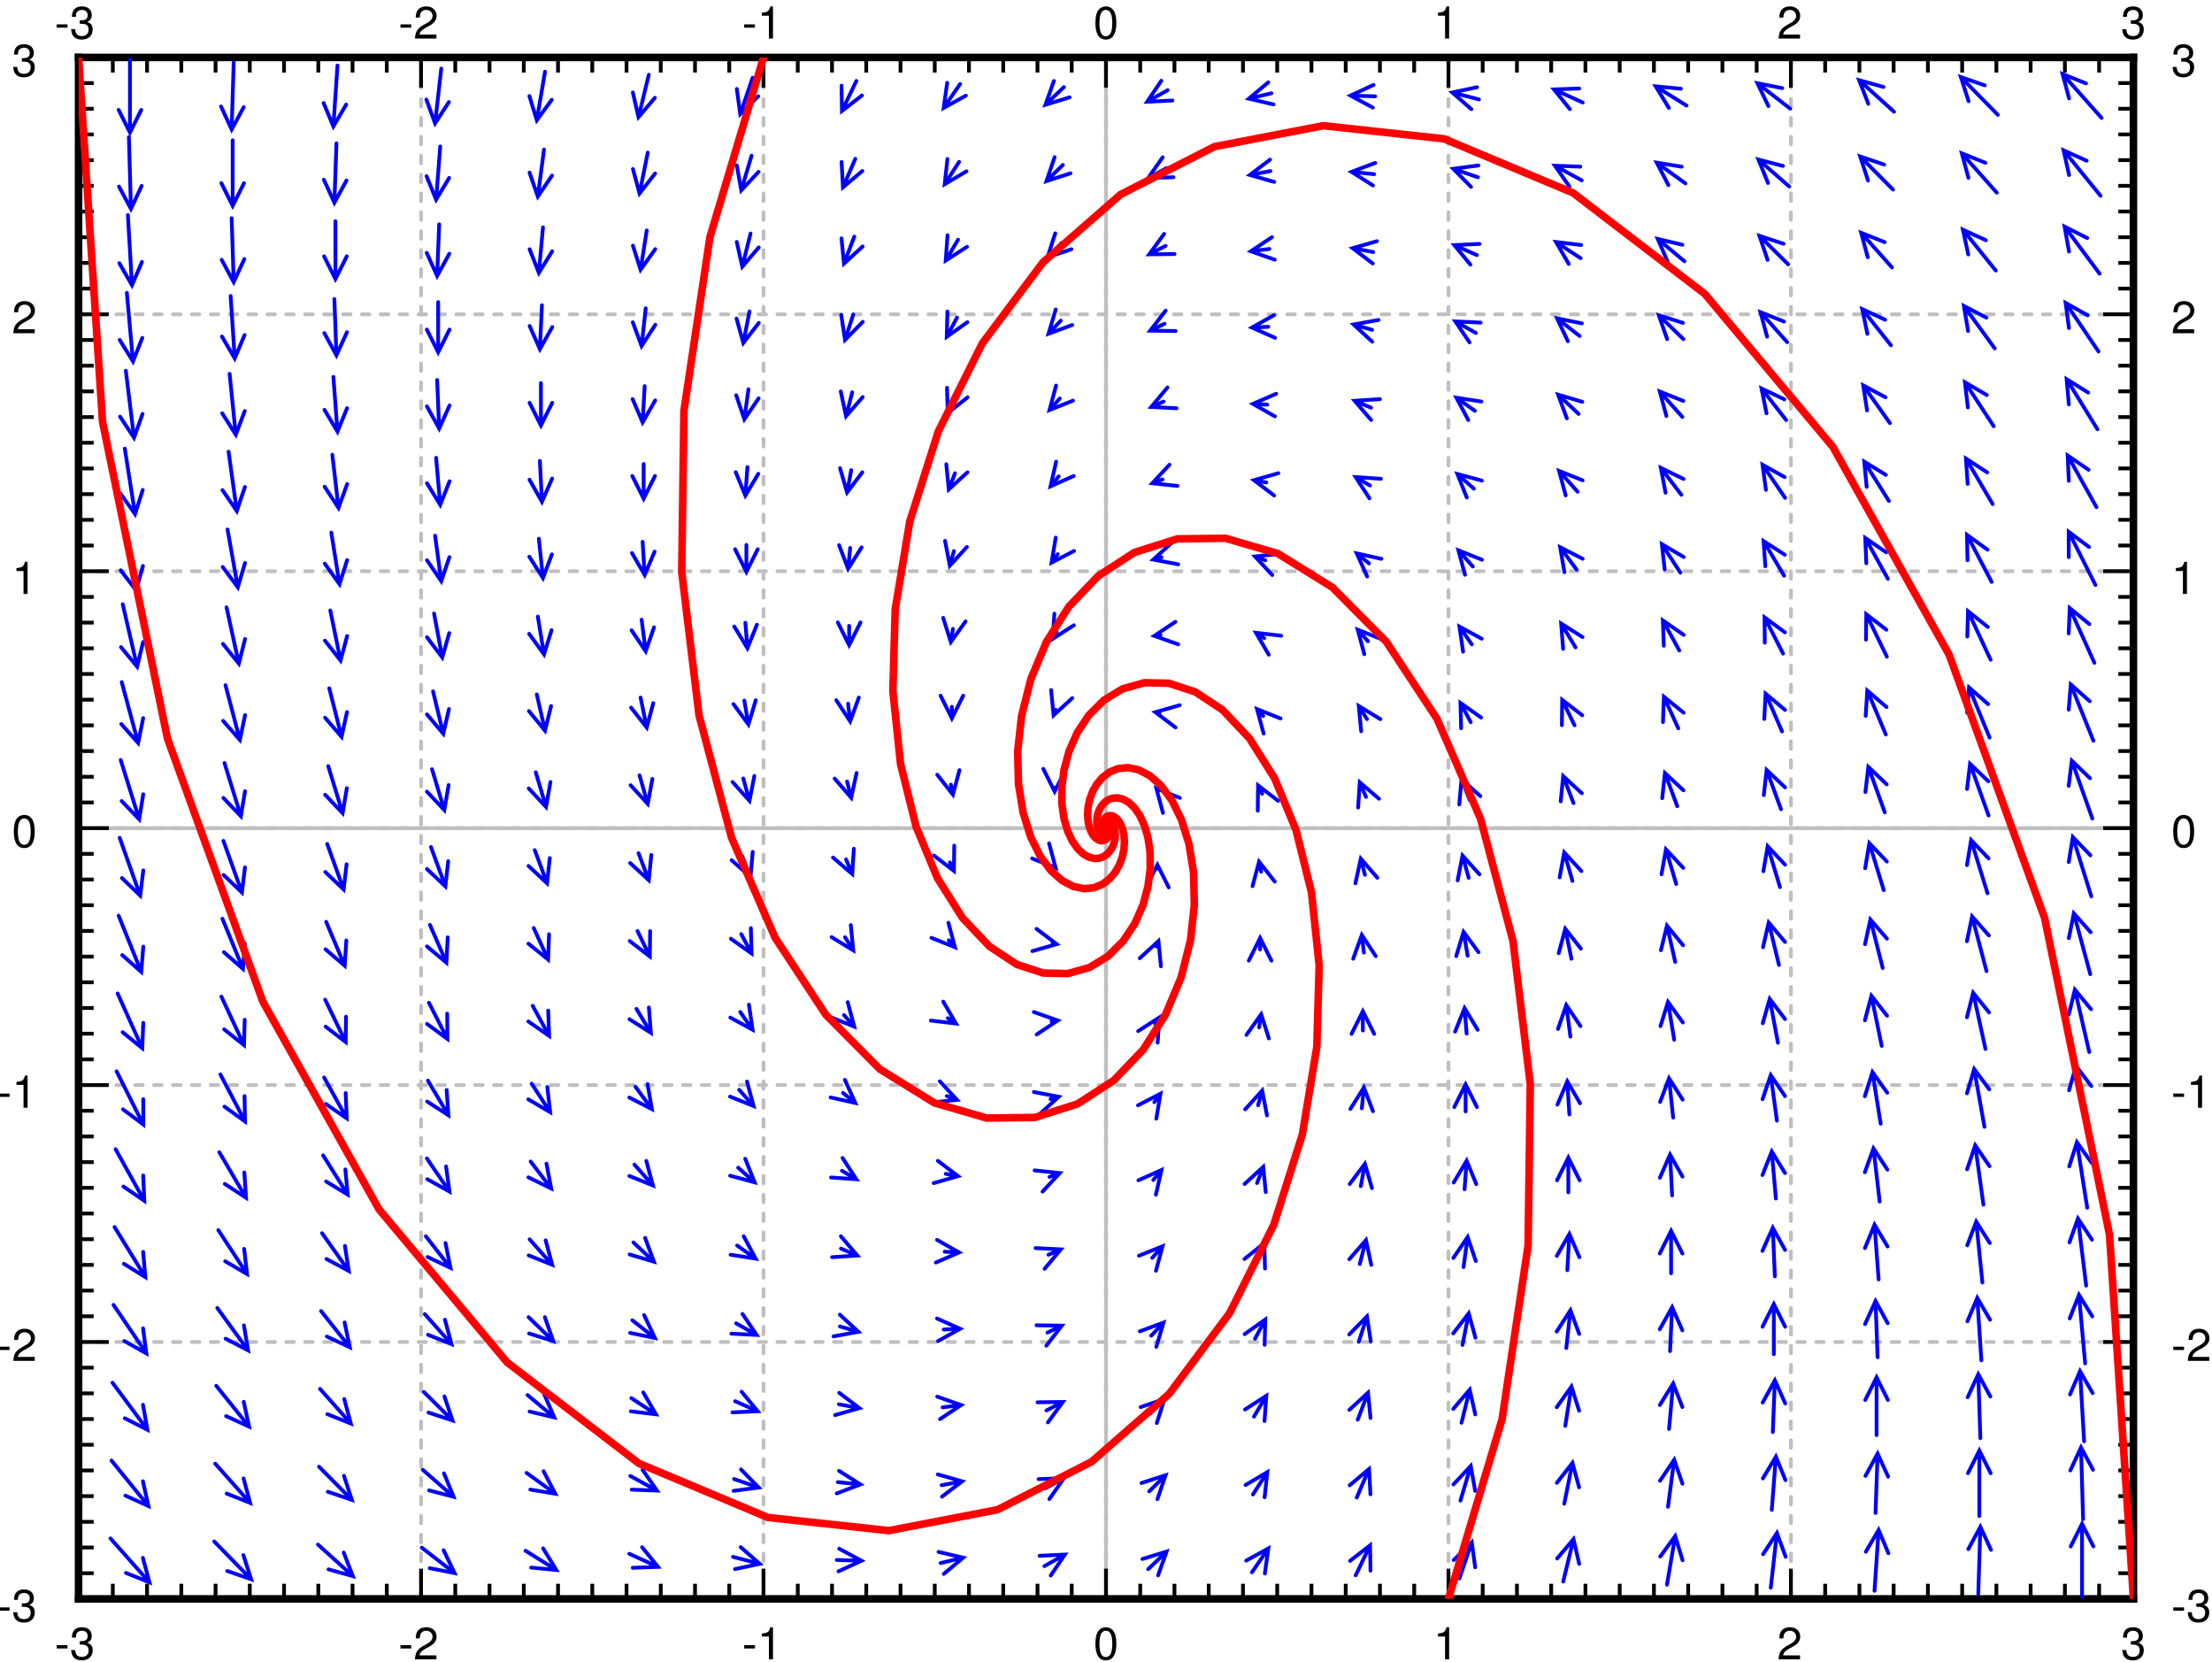 <svg xmlns="http://www.w3.org/2000/svg" xmlns:xlink="http://www.w3.org/1999/xlink" width="488" height="275pt" viewBox="0 0 366 275"><defs><clipPath id="a"><path d="M182 9.5h2v255h-2zm0 0"/></clipPath><clipPath id="b"><path d="M13 136h340v2H13zm0 0"/></clipPath><clipPath id="c"><path d="M13 9.5h1v255h-1zm0 0"/></clipPath><clipPath id="d"><path d="M69 9.5h1v255h-1zm0 0"/></clipPath><clipPath id="e"><path d="M126 9.5h1v255h-1zm0 0"/></clipPath><clipPath id="f"><path d="M182 9.5h2v255h-2zm0 0"/></clipPath><clipPath id="g"><path d="M239 9.5h1v255h-1zm0 0"/></clipPath><clipPath id="h"><path d="M296 9.5h1v255h-1zm0 0"/></clipPath><clipPath id="i"><path d="M352 9.5h1v255h-1zm0 0"/></clipPath><clipPath id="j"><path d="M13 264h340v.5H13zm0 0"/></clipPath><clipPath id="k"><path d="M13 221h340v2H13zm0 0"/></clipPath><clipPath id="l"><path d="M13 179h340v1H13zm0 0"/></clipPath><clipPath id="m"><path d="M13 136h340v2H13zm0 0"/></clipPath><clipPath id="n"><path d="M13 94h340v1H13zm0 0"/></clipPath><clipPath id="o"><path d="M13 51h340v2H13zm0 0"/></clipPath><clipPath id="p"><path d="M13 9.5h340v.5H13zm0 0"/></clipPath><clipPath id="v"><path d="M13 9.5h223v255H13zm0 0"/></clipPath><clipPath id="w"><path d="M130 9.5h223v255H130zm0 0"/></clipPath><clipPath id="x"><path d="M150 71h121v193.5H150zm0 0"/></clipPath><clipPath id="y"><path d="M95 9.5h121V203H95zm0 0"/></clipPath><symbol overflow="visible" id="q"><path style="stroke:none" d="M2.125-2.344H.344v.547h1.781zm0 0"/></symbol><symbol overflow="visible" id="r"><path style="stroke:none" d="M1.656-2.438h.36c.734 0 1.109.329 1.109.954 0 .671-.422 1.078-1.11 1.078-.718 0-1.078-.36-1.109-1.14H.234c.032.421.11.702.235.952.281.5.797.766 1.531.766 1.094 0 1.797-.656 1.797-1.656 0-.672-.266-1.047-.906-1.266.5-.203.75-.578.75-1.11 0-.906-.61-1.453-1.625-1.453-1.079 0-1.641.579-1.657 1.72h.657c0-.329.03-.516.109-.673.156-.296.484-.468.906-.468.578 0 .938.343.938.906 0 .375-.14.594-.438.719-.172.078-.406.109-.875.109zm0 0"/></symbol><symbol overflow="visible" id="s"><path style="stroke:none" d="M3.797-.656H1c.063-.438.313-.703.953-1.094l.75-.406c.75-.406 1.125-.953 1.125-1.594 0-.453-.172-.86-.484-1.14-.328-.298-.719-.423-1.219-.423-.672 0-1.172.235-1.469.688-.187.281-.265.61-.281 1.156h.656c.032-.36.078-.578.157-.75.171-.328.515-.515.921-.515.594 0 1.047.421 1.047.984 0 .422-.25.781-.719 1.063l-.687.39C.64-1.672.312-1.172.25 0h3.547zm0 0"/></symbol><symbol overflow="visible" id="t"><path style="stroke:none" d="M1.938-3.781V0h.671v-5.313h-.437c-.235.813-.39.922-1.406 1.047v.485zm0 0"/></symbol><symbol overflow="visible" id="u"><path style="stroke:none" d="M2.063-5.313c-.5 0-.938.22-1.22.579C.5-4.266.329-3.563.329-2.578c0 1.797.594 2.75 1.734 2.75 1.126 0 1.735-.953 1.735-2.703 0-1.031-.156-1.719-.516-2.203-.281-.375-.719-.579-1.219-.579zm0 .579c.718 0 1.062.718 1.062 2.14 0 1.516-.344 2.219-1.078 2.219C1.344-.375 1-1.109 1-2.563c0-1.453.344-2.171 1.063-2.171zm0 0"/></symbol></defs><g clip-path="url(#a)"><path style="fill:none;stroke-width:6.25;stroke-linecap:round;stroke-linejoin:miter;stroke:#bfbfbf;stroke-opacity:1;stroke-miterlimit:10" d="M1830 105v2550" transform="matrix(.1 0 0 -.1 0 275)"/></g><g clip-path="url(#b)"><path style="fill:none;stroke-width:6.25;stroke-linecap:round;stroke-linejoin:miter;stroke:#bfbfbf;stroke-opacity:1;stroke-miterlimit:10" d="M130 1380h3400" transform="matrix(.1 0 0 -.1 0 275)"/></g><g clip-path="url(#c)"><path style="fill:none;stroke-width:6.25;stroke-linecap:round;stroke-linejoin:miter;stroke:#bfbfbf;stroke-opacity:1;stroke-dasharray:12.5,18.75;stroke-miterlimit:10" d="M130 105v2550" transform="matrix(.1 0 0 -.1 0 275)"/></g><g clip-path="url(#d)"><path style="fill:none;stroke-width:6.25;stroke-linecap:round;stroke-linejoin:miter;stroke:#bfbfbf;stroke-opacity:1;stroke-dasharray:12.5,18.75;stroke-miterlimit:10" d="M696.68 105v2550" transform="matrix(.1 0 0 -.1 0 275)"/></g><g clip-path="url(#e)"><path style="fill:none;stroke-width:6.25;stroke-linecap:round;stroke-linejoin:miter;stroke:#bfbfbf;stroke-opacity:1;stroke-dasharray:12.5,18.75;stroke-miterlimit:10" d="M1263.32 105v2550" transform="matrix(.1 0 0 -.1 0 275)"/></g><g clip-path="url(#f)"><path style="fill:none;stroke-width:6.25;stroke-linecap:round;stroke-linejoin:miter;stroke:#bfbfbf;stroke-opacity:1;stroke-dasharray:12.5,18.75;stroke-miterlimit:10" d="M1830 105v2550" transform="matrix(.1 0 0 -.1 0 275)"/></g><g clip-path="url(#g)"><path style="fill:none;stroke-width:6.25;stroke-linecap:round;stroke-linejoin:miter;stroke:#bfbfbf;stroke-opacity:1;stroke-dasharray:12.5,18.75;stroke-miterlimit:10" d="M2396.68 105v2550" transform="matrix(.1 0 0 -.1 0 275)"/></g><g clip-path="url(#h)"><path style="fill:none;stroke-width:6.25;stroke-linecap:round;stroke-linejoin:miter;stroke:#bfbfbf;stroke-opacity:1;stroke-dasharray:12.5,18.75;stroke-miterlimit:10" d="M2963.32 105v2550" transform="matrix(.1 0 0 -.1 0 275)"/></g><g clip-path="url(#i)"><path style="fill:none;stroke-width:6.25;stroke-linecap:round;stroke-linejoin:miter;stroke:#bfbfbf;stroke-opacity:1;stroke-dasharray:12.5,18.75;stroke-miterlimit:10" d="M3530 105v2550" transform="matrix(.1 0 0 -.1 0 275)"/></g><g clip-path="url(#j)"><path style="fill:none;stroke-width:6.25;stroke-linecap:round;stroke-linejoin:miter;stroke:#bfbfbf;stroke-opacity:1;stroke-dasharray:12.5,18.75;stroke-miterlimit:10" d="M130 105h3400" transform="matrix(.1 0 0 -.1 0 275)"/></g><g clip-path="url(#k)"><path style="fill:none;stroke-width:6.25;stroke-linecap:round;stroke-linejoin:miter;stroke:#bfbfbf;stroke-opacity:1;stroke-dasharray:12.5,18.75;stroke-miterlimit:10" d="M130 530h3400" transform="matrix(.1 0 0 -.1 0 275)"/></g><g clip-path="url(#l)"><path style="fill:none;stroke-width:6.25;stroke-linecap:round;stroke-linejoin:miter;stroke:#bfbfbf;stroke-opacity:1;stroke-dasharray:12.5,18.75;stroke-miterlimit:10" d="M130 955h3400" transform="matrix(.1 0 0 -.1 0 275)"/></g><g clip-path="url(#m)"><path style="fill:none;stroke-width:6.25;stroke-linecap:round;stroke-linejoin:miter;stroke:#bfbfbf;stroke-opacity:1;stroke-dasharray:12.5,18.75;stroke-miterlimit:10" d="M130 1380h3400" transform="matrix(.1 0 0 -.1 0 275)"/></g><g clip-path="url(#n)"><path style="fill:none;stroke-width:6.25;stroke-linecap:round;stroke-linejoin:miter;stroke:#bfbfbf;stroke-opacity:1;stroke-dasharray:12.5,18.75;stroke-miterlimit:10" d="M130 1805h3400" transform="matrix(.1 0 0 -.1 0 275)"/></g><g clip-path="url(#o)"><path style="fill:none;stroke-width:6.25;stroke-linecap:round;stroke-linejoin:miter;stroke:#bfbfbf;stroke-opacity:1;stroke-dasharray:12.5,18.75;stroke-miterlimit:10" d="M130 2230h3400" transform="matrix(.1 0 0 -.1 0 275)"/></g><g clip-path="url(#p)"><path style="fill:none;stroke-width:6.25;stroke-linecap:round;stroke-linejoin:miter;stroke:#bfbfbf;stroke-opacity:1;stroke-dasharray:12.5,18.75;stroke-miterlimit:10" d="M130 2655h3400" transform="matrix(.1 0 0 -.1 0 275)"/></g><path style="fill:none;stroke-width:12.5;stroke-linecap:square;stroke-linejoin:miter;stroke:#000;stroke-opacity:1;stroke-miterlimit:10" d="M130 105h3400" transform="matrix(.1 0 0 -.1 0 275)"/><path style="fill:none;stroke-width:6.25;stroke-linecap:butt;stroke-linejoin:miter;stroke:#000;stroke-opacity:1;stroke-miterlimit:10" d="M130 105v50m56.68-50v25m56.64-25v25M300 105v25m56.68-25v25m56.64-25v25M470 105v25m56.68-25v25m56.64-25v25M640 105v25m56.68-25v50m56.64-50v25M810 105v25m56.68-25v25m56.64-25v25M980 105v25m56.68-25v25m56.64-25v25m56.68-25v25m56.68-25v25m56.64-25v50m56.68-50v25m56.68-25v25m56.64-25v25m56.68-25v25m56.68-25v25m56.64-25v25m56.68-25v25m56.68-25v25m56.64-25v25m56.68-25v50m56.68-50v25m56.64-25v25m56.68-25v25m56.68-25v25m56.64-25v25m56.68-25v25m56.68-25v25m56.64-25v25m56.68-25v25m56.68-25v50m56.64-50v25m56.68-25v25m56.68-25v25m56.64-25v25m56.68-25v25m56.68-25v25m56.64-25v25m56.68-25v25m56.68-25v25m56.64-25v50m56.68-50v25m56.68-25v25m56.64-25v25m56.68-25v25m56.68-25v25m56.64-25v25m56.68-25v25m56.68-25v25m56.64-25v25m56.68-25v50" transform="matrix(.1 0 0 -.1 0 275)"/><g style="fill:#000;fill-opacity:1"><use xlink:href="#q" x="9.042" y="274.5"/><use xlink:href="#r" x="11.539" y="274.5"/></g><g style="fill:#000;fill-opacity:1"><use xlink:href="#q" x="65.917" y="274.5"/><use xlink:href="#s" x="68.414" y="274.5"/></g><g style="fill:#000;fill-opacity:1"><use xlink:href="#q" x="122.792" y="274.5"/><use xlink:href="#t" x="125.289" y="274.5"/></g><use xlink:href="#u" x="180.915" y="274.5" style="fill:#000;fill-opacity:1"/><use xlink:href="#t" x="237.165" y="274.5" style="fill:#000;fill-opacity:1"/><use xlink:href="#s" x="294.04" y="274.5" style="fill:#000;fill-opacity:1"/><use xlink:href="#r" x="350.915" y="274.5" style="fill:#000;fill-opacity:1"/><path style="fill:none;stroke-width:12.5;stroke-linecap:square;stroke-linejoin:miter;stroke:#000;stroke-opacity:1;stroke-miterlimit:10" d="M130 2655h3400" transform="matrix(.1 0 0 -.1 0 275)"/><path style="fill:none;stroke-width:6.25;stroke-linecap:butt;stroke-linejoin:miter;stroke:#000;stroke-opacity:1;stroke-miterlimit:10" d="M130 2655v-50m56.68 50v-25m56.64 25v-25m56.68 25v-25m56.68 25v-25m56.64 25v-25m56.68 25v-25m56.68 25v-25m56.64 25v-25m56.68 25v-25m56.68 25v-50m56.64 50v-25m56.68 25v-25m56.68 25v-25m56.64 25v-25m56.68 25v-25m56.68 25v-25m56.64 25v-25m56.68 25v-25m56.68 25v-25m56.64 25v-50m56.68 50v-25m56.68 25v-25m56.64 25v-25m56.68 25v-25m56.68 25v-25m56.64 25v-25m56.68 25v-25m56.68 25v-25m56.64 25v-25m56.68 25v-50m56.68 50v-25m56.64 25v-25m56.68 25v-25m56.68 25v-25m56.64 25v-25m56.68 25v-25m56.68 25v-25m56.64 25v-25m56.68 25v-25m56.68 25v-50m56.64 50v-25m56.68 25v-25m56.68 25v-25m56.64 25v-25m56.68 25v-25m56.68 25v-25m56.64 25v-25m56.68 25v-25m56.68 25v-25m56.64 25v-50m56.68 50v-25m56.68 25v-25m56.64 25v-25m56.68 25v-25m56.68 25v-25m56.64 25v-25m56.68 25v-25m56.68 25v-25m56.64 25v-25m56.68 25v-50" transform="matrix(.1 0 0 -.1 0 275)"/><g style="fill:#000;fill-opacity:1"><use xlink:href="#q" x="9.042" y="6.375"/><use xlink:href="#r" x="11.539" y="6.375"/></g><g style="fill:#000;fill-opacity:1"><use xlink:href="#q" x="65.917" y="6.375"/><use xlink:href="#s" x="68.414" y="6.375"/></g><g style="fill:#000;fill-opacity:1"><use xlink:href="#q" x="122.792" y="6.375"/><use xlink:href="#t" x="125.289" y="6.375"/></g><use xlink:href="#u" x="180.915" y="6.375" style="fill:#000;fill-opacity:1"/><use xlink:href="#t" x="237.165" y="6.375" style="fill:#000;fill-opacity:1"/><use xlink:href="#s" x="294.04" y="6.375" style="fill:#000;fill-opacity:1"/><use xlink:href="#r" x="350.915" y="6.375" style="fill:#000;fill-opacity:1"/><path style="fill:none;stroke-width:12.5;stroke-linecap:square;stroke-linejoin:miter;stroke:#000;stroke-opacity:1;stroke-miterlimit:10" d="M130 105v2550" transform="matrix(.1 0 0 -.1 0 275)"/><path style="fill:none;stroke-width:6.25;stroke-linecap:butt;stroke-linejoin:miter;stroke:#000;stroke-opacity:1;stroke-miterlimit:10" d="M130 105h50m-50 42.5h25M130 190h25m-25 42.5h25M130 275h25m-25 42.5h25M130 360h25m-25 42.5h25M130 445h25m-25 42.5h25M130 530h50m-50 42.5h25M130 615h25m-25 42.5h25M130 700h25m-25 42.5h25M130 785h25m-25 42.5h25M130 870h25m-25 42.5h25M130 955h50m-50 42.5h25m-25 42.5h25m-25 42.5h25m-25 42.5h25m-25 42.5h25m-25 42.5h25m-25 42.5h25m-25 42.5h25m-25 42.5h25m-25 42.5h50m-50 42.5h25m-25 42.5h25m-25 42.5h25m-25 42.5h25m-25 42.5h25m-25 42.5h25m-25 42.5h25m-25 42.5h25m-25 42.5h25m-25 42.5h50m-50 42.5h25m-25 42.5h25m-25 42.5h25m-25 42.5h25m-25 42.5h25m-25 42.5h25m-25 42.5h25m-25 42.5h25m-25 42.5h25m-25 42.5h50m-50 42.5h25m-25 42.5h25m-25 42.5h25m-25 42.5h25m-25 42.5h25m-25 42.5h25m-25 42.5h25m-25 42.5h25m-25 42.5h25m-25 42.5h50" transform="matrix(.1 0 0 -.1 0 275)"/><g style="fill:#000;fill-opacity:1"><use xlink:href="#q" x="-.542" y="268.25"/><use xlink:href="#r" x="1.956" y="268.25"/></g><g style="fill:#000;fill-opacity:1"><use xlink:href="#q" x="-.542" y="225.125"/><use xlink:href="#s" x="1.956" y="225.125"/></g><g style="fill:#000;fill-opacity:1"><use xlink:href="#q" x="-.542" y="183.25"/><use xlink:href="#t" x="1.956" y="183.25"/></g><use xlink:href="#u" x="1.955" y="140.125" style="fill:#000;fill-opacity:1"/><use xlink:href="#t" x="1.955" y="98.25" style="fill:#000;fill-opacity:1"/><use xlink:href="#s" x="1.955" y="55.125" style="fill:#000;fill-opacity:1"/><use xlink:href="#r" x="1.955" y="12.625" style="fill:#000;fill-opacity:1"/><path style="fill:none;stroke-width:12.5;stroke-linecap:square;stroke-linejoin:miter;stroke:#000;stroke-opacity:1;stroke-miterlimit:10" d="M3530 105v2550" transform="matrix(.1 0 0 -.1 0 275)"/><path style="fill:none;stroke-width:6.25;stroke-linecap:butt;stroke-linejoin:miter;stroke:#000;stroke-opacity:1;stroke-miterlimit:10" d="M3530 105h-50m50 42.5h-25m25 42.5h-25m25 42.5h-25m25 42.5h-25m25 42.5h-25m25 42.5h-25m25 42.5h-25m25 42.5h-25m25 42.5h-25m25 42.5h-50m50 42.5h-25m25 42.5h-25m25 42.5h-25m25 42.5h-25m25 42.5h-25m25 42.5h-25m25 42.5h-25m25 42.5h-25m25 42.5h-25m25 42.5h-50m50 42.5h-25m25 42.5h-25m25 42.5h-25m25 42.5h-25m25 42.5h-25m25 42.5h-25m25 42.5h-25m25 42.5h-25m25 42.5h-25m25 42.5h-50m50 42.5h-25m25 42.5h-25m25 42.5h-25m25 42.5h-25m25 42.5h-25m25 42.5h-25m25 42.5h-25m25 42.5h-25m25 42.5h-25m25 42.5h-50m50 42.5h-25m25 42.5h-25m25 42.5h-25m25 42.5h-25m25 42.5h-25m25 42.5h-25m25 42.5h-25m25 42.5h-25m25 42.5h-25m25 42.5h-50m50 42.5h-25m25 42.5h-25m25 42.5h-25m25 42.5h-25m25 42.5h-25m25 42.5h-25m25 42.5h-25m25 42.5h-25m25 42.5h-25m25 42.5h-50" transform="matrix(.1 0 0 -.1 0 275)"/><g style="fill:#000;fill-opacity:1"><use xlink:href="#q" x="359.25" y="268.25"/><use xlink:href="#r" x="361.748" y="268.25"/></g><g style="fill:#000;fill-opacity:1"><use xlink:href="#q" x="359.25" y="225.125"/><use xlink:href="#s" x="361.748" y="225.125"/></g><g style="fill:#000;fill-opacity:1"><use xlink:href="#q" x="359.25" y="183.25"/><use xlink:href="#t" x="361.748" y="183.25"/></g><use xlink:href="#u" x="359.25" y="140.125" style="fill:#000;fill-opacity:1"/><use xlink:href="#t" x="359.25" y="98.25" style="fill:#000;fill-opacity:1"/><use xlink:href="#s" x="359.25" y="55.125" style="fill:#000;fill-opacity:1"/><use xlink:href="#r" x="359.25" y="12.625" style="fill:#000;fill-opacity:1"/><path style="fill:none;stroke-width:6.25;stroke-linecap:round;stroke-linejoin:miter;stroke:#00f;stroke-opacity:1;stroke-miterlimit:10" d="m182.695 205.078 64.61-72.656m-38.945 15.547 38.945-15.547-10.899 40.469m-51.992 160.976 61.172-75.234m-38.203 17.265 38.203-17.265-9.102 40.937m-50.39 163.086 57.812-77.812m-37.422 18.946 37.422-18.946-7.344 41.289m-48.749 165.273 54.375-80.312m-36.524 20.546 36.524-20.546-5.508 41.562m-47.188 167.539 51.016-82.89m-35.625 22.109 35.625-22.11-3.711 41.759M191.21 848.984l47.58-85.43m-34.61 23.634 34.61-23.633-1.876 41.875M192.89 977.734l44.22-87.968m-33.594 25.078 33.593-25.078-.078 41.914m-42.421 174.843 40.78-90.546m-32.5 26.483 32.5-26.483 1.68 41.914m-40.78 177.382 37.42-93.046m-31.405 27.813 31.406-27.813 3.398 41.757m-39.101 180.079 33.984-95.626m-30.234 29.063 30.234-29.063 5.117 41.602m-37.421 182.813 30.625-98.204m-29.063 30.235 29.063-30.235 6.718 41.407m-35.625 185.547 27.188-100.704m-27.891 31.29 27.89-31.29 8.321 41.094m-33.828 188.398 23.828-103.28m-26.719 32.343 26.72-32.344 9.843 40.743m-31.953 191.288 20.39-105.78m-25.507 33.242 25.507-33.243 11.328 40.352m-30.039 194.219 16.993-108.36m-24.297 34.14 24.297-34.14 12.734 39.961m-28.008 197.188 13.594-110.938m-23.164 34.961 23.164-34.96 14.062 39.491m-25.976 200.235 10.234-113.477m-22.07 35.664 22.07-35.664 15.313 39.024m-23.828 203.203 6.796-116.016M197.5 2314.57l20.898-36.328 16.524 38.516m-21.641 206.289 3.399-118.594m-19.805 36.953 19.805-36.953 17.695 38.008M215 2651.836v-121.133m-18.75 37.5 18.75-37.5 18.75 37.5M354.414 200l61.172-62.5m-39.609 13.672 39.609-13.672-12.852 39.922m-46.64 151.328 57.812-65m-38.946 15.547 38.946-15.547-10.898 40.469M357.813 457.54l54.375-67.58m-38.125 17.462 38.125-17.461-8.907 40.976m-43.789 155.391 51.016-70.156m-37.227 19.297 37.227-19.297-6.914 41.367M361.21 715.078l47.58-72.656m-36.212 21.094 36.211-21.094-4.844 41.64M362.89 843.867l44.22-75.234m-35.157 22.851 35.156-22.851-2.851 41.836M364.61 972.656l40.78-77.812m-34.023 24.531 34.024-24.531-.82 41.953m-38.281 164.609 37.42-80.312m-32.85 26.094 32.85-26.094 1.173 41.914m-36.875 167.187 33.984-82.89m-31.562 27.578 31.562-27.578 3.125 41.797m-35.429 169.843 30.625-85.39M370 1302.54l30.313-28.985 5 41.601m-33.907 172.578 27.188-87.968m-28.984 30.274 28.984-30.274 6.836 41.367m-32.344 175.39 23.828-90.546m-27.695 31.523 27.695-31.523 8.594 41.054m-30.703 178.242 20.39-93.046m-26.328 32.617 26.328-32.617 10.274 40.625m-28.985 181.211 17.032-95.626m-25.039 33.633 25.039-33.632 11.875 40.195m-27.188 184.219 13.594-98.204m-23.711 34.61 23.71-34.61 13.438 39.727m-25.351 187.227 10.234-100.704m-22.461 35.43 22.461-35.43 14.844 39.18m-23.359 190.312 6.796-103.28m-21.171 36.171 21.171-36.172 16.25 38.672m-21.367 193.359 3.399-105.78m-19.922 36.874 19.922-36.875 17.539 38.047M385 2517.93v-108.36m-18.75 37.5 18.75-37.5 18.75 37.5m-17.07 199.649-3.399-110.938m-17.578 38.086 17.578-38.086 19.922 36.914M526.094 194.883l57.812-52.266m-40.39 11.25 40.39-11.25-15.234 39.063m-40.859 141.992 54.375-54.844m-39.728 13.438 39.727-13.438-13.085 39.844m-39.61 143.75 51.016-57.344m-38.945 15.547 38.945-15.547-10.899 40.469M531.21 581.21l47.58-59.92m-38.009 17.694 38.008-17.695-8.633 41.016M532.89 710l44.22-62.5m-36.954 19.805L577.11 647.5l-6.367 41.445M534.61 838.75l40.78-65m-35.82 21.797 35.82-21.797-4.023 41.719M536.29 967.54l37.42-67.58m-34.57 23.75 34.57-23.75-1.757 41.876m-33.945 154.492 33.984-70.156m-33.242 25.586 33.242-25.586.508 41.953m-32.812 156.953 30.625-72.656m-31.836 27.266 31.836-27.266 2.734 41.836m-31.641 159.609 27.188-75.234m-30.391 28.907 30.39-28.907 4.884 41.64m-30.391 162.383 23.828-77.812m-28.906 30.39 28.906-30.39 6.953 41.367m-29.062 165.195 20.39-80.312m-27.382 31.719 27.382-31.72 8.946 40.938m-27.657 168.164 17.032-82.89m-25.899 32.968 25.899-32.968 10.82 40.507m-26.133 171.133 13.594-85.39m-24.414 34.062 24.414-34.062 12.617 39.96m-24.531 174.219 10.234-87.968m-22.969 35.078 22.97-35.078 14.296 39.414m-22.812 177.343 6.796-90.546m-21.523 36.015 21.523-36.015 15.899 38.828m-21.016 180.468 3.399-93.046m-20.078 36.757 20.078-36.757 17.383 38.164M555 2384.063v-95.626m-18.75 37.501 18.75-37.5 18.75 37.5m-17.07 186.914-3.399-98.204m-17.421 38.125 17.421-38.125 20.04 36.836m-14.923 190.118-6.796-100.704m-16.172 38.672 16.172-38.672 21.21 36.133M697.813 189.805l54.375-42.07m-41.133 8.085 41.133-8.086-18.165 37.735m-34.531 133.086 51.016-44.61m-40.586 10.586 40.586-10.586-15.899 38.79M701.21 447.344l47.58-47.188m-39.806 13.086 39.805-13.086-13.437 39.727M702.89 576.094l44.22-49.688m-38.946 15.547 38.945-15.547-10.898 40.469M704.61 704.883l40.78-52.266m-37.85 18.008 37.85-18.008-8.28 41.094m-30.82 139.961 37.42-54.844m-36.64 20.43 36.64-20.43-5.663 41.563m-30.039 142.031 33.984-57.344m-35.234 22.695 35.234-22.695-2.969 41.797m-29.335 144.335 30.625-59.92m-33.75 24.882 33.75-24.883-.391 41.914M711.406 1220l27.188-62.46m-32.149 26.874 32.149-26.875 2.226 41.836m-27.734 149.415 23.828-65.04m-30.508 28.75 30.508-28.75 4.688 41.64m-26.797 152.15 20.39-67.58m-28.789 30.509 28.79-30.508 7.109 41.328m-25.821 155.039 16.993-70.156m-27.032 32.031 27.032-32.031 9.414 40.86m-24.688 158.046 13.594-72.656m-25.313 33.398 25.313-33.398 11.523 40.312m-23.437 161.133 10.234-75.234m-23.633 34.648 23.633-34.648 13.516 39.687m-22.031 164.336 6.796-77.812m-21.953 35.742 21.953-35.742 15.43 39.023m-20.547 167.539 3.399-80.312m-20.313 36.679 20.313-36.68 17.187 38.243M725 2250.195v-82.89m-18.75 37.5 18.75-37.5 18.75 37.5m-17.07 174.14-3.399-85.39m-17.226 38.203 17.226-38.203 20.235 36.718m-15.118 177.461-6.796-87.968m-15.821 38.828 15.82-38.828 21.563 35.937m-13.047 180.82-10.234-90.546m-14.414 39.375 14.414-39.375 22.851 35.195M869.492 184.688l51.016-31.875m-41.758 3.984 41.758-3.984-21.875 35.78M871.21 313.477l47.58-34.454m-41.368 6.797 41.367-6.797-19.375 37.188M872.89 442.227l44.22-36.954m-40.82 9.687 40.82-9.687-16.758 38.438M874.61 571.016l40.78-39.532m-39.96 12.618 39.96-12.618-13.867 39.57M876.29 699.805l37.42-42.07m-38.944 15.546 38.945-15.547-10.899 40.47m-24.804 130.351 33.984-44.61m-37.656 18.438 37.656-18.438-7.812 41.172m-24.492 132.227 30.625-47.188m-36.173 21.25 36.173-21.25-4.688 41.68m-24.219 134.258 27.188-49.688m-34.454 23.867 34.454-23.867-1.524 41.875m-23.984 136.602 23.828-52.266m-32.617 26.367 32.617-26.367 1.524 41.914m-23.633 139.141 20.39-54.844m-30.664 28.632 30.664-28.632 4.492 41.719m-23.203 141.875 16.993-57.344m-28.594 30.625 28.594-30.625 7.343 41.25m-22.617 144.882 13.594-59.92m-26.602 32.42 26.602-32.42 10 40.702M889.883 1730l10.234-62.46m-24.57 33.944 24.57-33.945 12.461 40m-20.976 151.251 6.796-65.04m-22.538 35.313 22.538-35.313 14.766 39.219m-19.883 154.571 3.399-67.58m-20.586 36.524 20.586-36.523 16.875 38.398M895 2116.328v-70.156m-18.75 37.5 18.75-37.5 18.75 37.5m-17.07 161.406-3.399-72.656m-16.953 38.32 16.953-38.32 20.508 36.562m-15.391 164.883-6.796-75.234m-15.312 39.062 15.312-39.062 22.03 35.664m-13.515 168.359-10.234-77.812m-13.711 39.648 13.71-39.648 23.477 34.765m-11.562 171.797-13.594-80.312m-12.226 40.078 12.226-40.078 24.727 33.828M1041.21 179.61l47.58-21.68m-41.876-1.524 41.875 1.524-26.367 32.578M1042.89 308.36l44.22-24.22m-41.915 1.602 41.914-1.601-23.906 34.453m-18.593 118.554 40.78-26.796m-41.64 4.921 41.64-4.921-21.054 36.25m-18.046 119.296 37.42-29.296m-41.093 8.358 41.094-8.358-17.969 37.89m-17.734 120.196 33.984-31.875m-40.156 11.953 40.156-11.953-14.531 39.335m-17.773 121.329 30.624-34.454m-38.945 15.587 38.946-15.587-10.899 40.508m-18.008 122.696 27.188-36.954m-37.304 19.102 37.304-19.102-7.11 41.29m-18.398 124.453 23.828-39.532m-35.43 22.461 35.43-22.46-3.281 41.796m-18.828 126.524 20.39-42.11m-33.242 25.586 33.242-25.586.508 41.953m-19.219 128.907 17.032-44.61m-30.899 28.36 30.899-28.36 4.14 41.72m-19.453 131.679 13.594-47.188m-28.399 30.86 28.399-30.86 7.617 41.25m-19.531 134.688 10.234-49.688m-25.898 32.969 25.898-32.969 10.82 40.469m-19.335 138.008 6.796-52.266m-23.438 34.766 23.438-34.766 13.75 39.61m-18.867 141.445 3.438-54.844m-21.055 36.289 21.055-36.289 16.367 38.594m-18.086 145v-57.344m-18.75 37.5 18.75-37.5 18.75 37.5m-17.031 148.632-3.438-59.92m-16.562 38.515 16.562-38.516 20.86 36.367M1068.398 2240l-6.796-62.46m-14.571 39.296 14.57-39.297 22.696 35.234m-14.18 156.017-10.234-65.04m-12.695 39.922 12.695-39.922 24.336 34.14m-12.422 159.65-13.594-67.58m-10.976 40.47 10.976-40.47 25.781 33.087m-10.468 163.281-17.032-70.156m-9.374 40.859 9.374-40.86 27.07 32.032M1212.89 174.492l44.22-11.484m-41.016-8.711 41.015 8.71-31.601 27.579m-10.898 112.695 40.78-14.062m-41.562-5.509 41.563 5.509-29.375 29.96m-9.726 112.852 37.42-16.562m-41.874-1.953 41.875 1.953-26.719 32.344m-8.984 113.007 33.984-19.14m-41.875 2.07 41.875-2.07-23.476 34.726m-8.828 113.204 30.624-21.68m-41.445 6.367 41.446-6.367-19.766 36.953m-9.141 113.477 27.188-24.22m-40.469 10.938 40.469-10.937-15.508 38.945m-10 114.062 23.828-26.796m-38.945 15.586 38.945-15.586-10.898 40.507m-11.211 115.039 20.39-29.296m-36.797 20.038 36.797-20.038-6.015 41.484m-12.696 116.602 17.032-31.876m-34.219 24.258 34.219-24.257-1.133 41.914m-14.18 118.75 13.594-34.454m-31.211 28.008 31.21-28.008 3.673 41.797m-15.586 121.407 10.234-36.954m-28.086 31.172 28.086-31.172 8.086 41.133m-16.601 124.61 6.796-39.532m-24.843 33.789 24.843-33.789 12.11 40.157m-17.227 128.164 3.438-42.11m-21.759 35.899 21.759-35.899 15.664 38.907M1235 1848.555v-44.61m-18.75 37.5 18.75-37.5 18.75 37.5m-17.031 135.899-3.438-47.188m-15.976 38.75 15.976-38.75 21.407 36.055m-16.29 139.883-6.796-49.688m-13.477 39.688 13.477-39.688 23.632 34.61m-15.117 143.867-10.234-52.266m-11.211 40.391 11.21-40.39 25.587 33.202m-13.672 147.852-13.594-54.844m-9.18 40.938 9.18-40.938 27.227 31.875m-11.914 151.719-17.032-57.344m-7.304 41.289 7.304-41.289 28.633 30.625m-9.922 155.507-20.39-59.92m-5.665 41.523 5.665-41.524 29.843 29.453M1384.61 169.375l40.78-1.25m-38.046-17.578 38.047 17.578-36.875 19.883m-2.226 110.156 37.42-3.828m-39.218-14.844 39.219 14.844-35.43 22.46m-.273 110.157 33.984-6.406m-40.312-11.484 40.312 11.484-33.398 25.351m1.094 109.805 30.624-8.906m-41.249-7.5 41.25 7.5-30.782 28.476m1.875 109.219 27.188-11.484m-41.836-2.695 41.836 2.695-27.266 31.836m1.758 108.437 23.828-14.062m-41.836 2.929 41.836-2.93-22.812 35.235m.703 107.578 20.39-16.562m-40.937 9.101 40.937-9.101-17.265 38.203m-1.446 107.148 17.032-19.14m-38.946 15.586 38.946-15.586-10.899 40.507m-4.414 107.423 13.594-21.72m-35.82 21.837 35.82-21.836-4.063 41.757m-7.851 108.712 10.234-24.22m-31.836 27.305 31.836-27.304 2.696 41.836m-11.211 111.171 6.796-26.796m-27.421 31.758 27.421-31.758 8.946 40.976m-14.063 114.57 3.438-29.296m-22.969 35.078 22.969-35.078 14.297 39.414M1405 1714.688v-31.876m-18.75 37.501 18.75-37.5 18.75 37.5m-17.031 123.164-3.438-34.454m-14.961 39.18 14.961-39.18 22.344 35.508m-17.227 127.696-6.796-36.954m-11.68 40.274 11.68-40.274 25.234 33.477m-16.719 132.266-10.234-39.532m-8.789 40.976 8.789-40.976 27.539 31.641m-15.625 136.68-13.594-42.11m-6.328 41.445 6.328-41.445 29.375 29.922m-14.062 140.938-17.032-44.61m-4.14 41.719 4.14-41.719 30.899 28.36m-12.188 145.039-20.39-47.188m-2.345 41.875 2.345-41.875 32.07 26.992m-9.961 148.946-23.828-49.688m-.703 41.914.703-41.914 33.125 25.703M1556.29 164.297l37.42 8.906m-32.147-26.913 32.148 26.913-40.82 9.531m5.117 110.313 33.984 6.406m-33.398-25.351 33.398 25.351-40.312 11.485m8.008 110.898 30.624 3.828m-34.922-23.242 34.922 23.242-39.57 13.945m10.664 111.016 27.188 1.25m-36.563-20.469 36.563 20.469-38.32 16.992m12.812 110.508 23.828-1.25m-38.476-16.719 38.476 16.719-36.445 20.742m14.336 109.297 20.39-3.828m-40.312-11.523 40.312 11.523-33.398 25.351m14.687 107.266 17.032-6.406m-41.719-4.375 41.719 4.375-28.555 30.742m13.242 104.414 13.594-8.906m-41.641 4.883 41.64-4.883-21.054 36.25m9.141 101.445 10.234-11.484m-38.945 15.586 38.945-15.586-10.898 40.508m2.383 99.765 6.796-14.023m-33.242 25.547 33.242-25.547.508 41.914m-5.625 100.859 3.438-16.562m-25.938 32.969 25.938-32.97 10.82 40.509M1575 1580.82v-19.14m-18.75 37.5 18.75-37.5 18.75 37.5m-17.031 110.43-3.438-21.72m-12.695 39.962 12.695-39.961 24.375 34.18m-19.258 116.289-6.796-24.22m-7.93 41.173 7.93-41.172 28.203 31.054m-19.688 121.953-10.234-26.796m-4.141 41.718 4.14-41.718 30.9 28.359m-18.985 127.187-13.594-29.296m-1.25 41.914 1.25-41.914 32.774 26.132m-17.461 131.954-17.032-31.876m1.133 41.915-1.133-41.914 34.22 24.257m-15.509 136.407-20.39-34.454m2.968 41.837-2.968-41.837 35.234 22.735m-13.125 140.469-23.828-36.954m4.531 41.68-4.531-41.68 36.055 21.368m-10.547 144.375-27.188-39.532m5.821 41.524-5.82-41.524 36.718 20.274M1728.008 159.18l33.984 19.14m-23.476-34.726 23.476 34.726-41.875-2.03m9.571 111.679 30.624 16.562m-24.062-34.336 24.063 34.336-41.915-1.367m13.008 113.555 27.188 14.062m-24.727-33.867 24.727 33.867-41.914-.547m16.406 115.274 23.828 11.484m-25.664-33.164 25.664 33.164-41.953.625m19.844 116.68 20.39 8.906m-26.835-32.187 26.835 32.187-41.875 2.149m23.164 117.695 17.032 6.406m-28.556-30.743 28.556 30.743-41.72 4.375m26.407 118.008 13.594 3.828m-31.016-28.204 31.016 28.204-41.172 7.89m29.258 117.071 10.234 1.25m-34.922-23.242 34.922 23.242-39.57 13.984m31.055 113.516 6.796-1.25m-40.312-11.523 40.312 11.523-33.398 25.313m28.281 104.726 3.438-3.828m-38.946 15.586 38.946-15.586-10.938 40.508m9.219 92.109v-6.367m-18.75 37.5 18.75-37.5 18.75 37.5m-17.031 97.617-3.438-8.906m-4.141 41.719 4.141-41.72 30.899 28.36m-25.782 109.336-6.796-11.484m3.008 41.836-3.008-41.836 35.234 22.695m-26.719 117.578-10.234-14.023m6.914 41.328-6.914-41.328 37.226 19.297m-25.312 123.476-13.594-16.562m9.297 40.859-9.297-40.86 38.281 17.11m-22.968 128.242-17.032-19.14m10.899 40.508-10.899-40.508 38.946 15.586m-20.235 132.344-20.39-21.72m12.031 40.196-12.031-40.195 39.336 14.492m-17.227 135.977-23.828-24.22m12.93 39.883-12.93-39.882 39.648 13.593m-14.14 139.414-27.188-26.796m13.554 39.688-13.554-39.688 39.883 12.968m-10.976 142.578-30.626-29.296m14.103 39.453-14.102-39.453 40.078 12.382m129.922-2434.882 30.624 29.296m-14.102-39.453 14.102 39.453-40.078-12.382m11.172 111.836 27.188 26.796m-13.554-39.688 13.554 39.688-39.883-12.968m14.375 114.96 23.828 24.22m-12.93-39.883 12.93 39.882-39.687-13.593m17.578 118.164 20.39 21.68m-12.031-40.157 12.031 40.156-39.336-14.492m20.625 121.563 17.032 19.14m-10.899-40.507 10.899 40.507-38.946-15.586m23.633 125.235 13.594 16.562m-9.297-40.859 9.297 40.86-38.281-17.071m26.367 129.258 10.234 14.062m-6.914-41.367 6.914 41.367-37.226-19.297m28.711 134.024 6.796 11.484m-3.008-41.836 3.008 41.836-35.234-22.695m30.117 140 3.438 8.906m4.141-41.719-4.141 41.72-30.899-28.36m29.18 148.203v6.406m18.75-37.5-18.75 37.5-18.75-37.5m20.469 159.883-3.438 3.828m38.946-15.586-38.946 15.586 10.938-40.469m-5.821 165.43-6.796 1.25m40.312 11.523-40.312-11.523 33.398-25.313m-24.883 152.813-10.234-1.25m34.922 23.242-34.922-23.242 39.531-13.984m-27.617 144.023-13.594-3.828m31.016 28.204-31.016-28.204 41.172-7.89m-25.859 140.507-17.032-6.406m28.556 30.743-28.556-30.743 41.72-4.375m-23.009 139.531-20.39-8.906m26.835 32.187-26.835-32.187 41.875-2.149m-19.766 139.844-23.828-11.484m25.624 33.164-25.624-33.164 41.953-.586m-16.445 140.859-27.188-14.023m24.727 33.828-24.727-33.828 41.914.508m-13.007 142.265-30.626-16.562m24.063 34.336-24.063-34.336 41.915 1.367m-9.61 143.984-33.984-19.14m23.476 34.726-23.476-34.726 41.875 2.03m131.523-2434.726 27.188 39.532m-5.821-41.524 5.82 41.524-36.718-20.274m11.211 109.531 23.828 36.954m-4.531-41.68 4.531 41.68-36.055-21.368m13.946 113.164 20.39 34.454m-2.968-41.837 2.968 41.837-35.234-22.696m16.523 117.032 17.032 31.875m-1.133-41.915 1.133 41.914-34.22-24.257m18.907 121.172 13.594 29.296m1.25-41.875-1.25 41.875-32.774-26.132m20.86 125.586 10.234 26.796m4.141-41.718-4.14 41.718-30.9-28.359m22.384 130.351 6.796 24.22m7.93-41.172-7.93 41.171-28.203-31.015m23.086 135.546 3.438 21.72m12.695-39.962-12.695 39.961-24.375-34.14M2085 1179.18v19.14m18.75-37.5-18.75 37.5-18.75-37.5m20.469 147.149-3.438 16.562m25.938-32.968-25.938 32.968-10.82-40.508m15.937 152.735-6.796 14.023m33.242-25.586-33.242 25.586-.508-41.953m9.023 156.68-10.234 11.484m38.945-15.586-38.945 15.586 10.898-40.508m1.016 157.813-13.594 8.906m41.641-4.883-41.64 4.883 21.054-36.25m-5.742 156.094-17.032 6.406m41.719 4.375-41.719-4.375 28.555-30.742m-9.844 153.125-20.39 3.828m40.312 11.524-40.312-11.524 33.398-25.351m-11.289 150.312-23.828 1.25m38.477 16.719-38.477-16.719 36.445-20.703m-10.937 148.203-27.188-1.25m36.563 20.469-36.563-20.469 38.32-16.992m-9.413 147.031-30.626-3.828m34.923 23.281-34.923-23.281 39.532-13.945m-7.227 146.562-33.984-6.406m33.398 25.351-33.398-25.351 40.312-11.485m-4.61 146.641-37.42-8.906m32.148 26.913-32.149-26.913 40.82-9.531m135.977-2433.36 23.828 49.688m.703-41.914-.703 41.914-33.125-25.703m11.016 104.765 20.39 47.188m2.345-41.875-2.345 41.875-32.07-26.992m13.359 108.593 17.032 44.61m4.14-41.719-4.14 41.719-30.899-28.36m15.586 112.539 13.594 42.07m6.328-41.444-6.328 41.445-29.375-29.922m17.461 116.601 10.234 39.532m8.789-40.976-8.789 40.976-27.539-31.641m19.024 120.898 6.796 36.954m11.642-40.274-11.642 40.274-25.234-33.477m20.117 125.273 3.438 34.454m14.961-39.18-14.961 39.18-22.344-35.508M2255 1045.313v31.874m18.75-37.499-18.75 37.5-18.75-37.5m20.469 134.414-3.438 29.296m22.969-35.078-22.969 35.078-14.297-39.414m19.414 138.868-6.796 26.796m27.382-31.758-27.382 31.758-8.946-40.976m17.461 142.968-10.234 24.22m31.836-27.266-31.836 27.265-2.695-41.836m14.609 146.367-13.594 21.72m35.82-21.837-35.82 21.836 4.063-41.757m11.25 148.828-17.032 19.14m38.946-15.586-38.946 15.586 10.899-40.507m7.812 150.156-20.39 16.562m40.898-9.062-40.898 9.062 17.265-38.203m4.844 150.43-23.828 14.023m41.836-2.891-41.836 2.891 22.812-35.195m2.696 149.922-27.188 11.484m41.836 2.696-41.836-2.696 27.266-31.836m1.641 149.141-30.626 8.906m41.251 7.5-41.25-7.5 30.78-28.476m1.524 148.32-33.984 6.406m40.312 11.524-40.312-11.524 33.398-25.351m2.304 147.734-37.42 3.828m39.218 14.844-39.219-14.844 35.43-22.46m3.671 147.421-40.78 1.25m38.046 17.578-38.047-17.578 36.875-19.883M2414.805 138.79l20.39 59.92m5.665-41.522-5.665 41.523-29.843-29.453m11.132 98.32 17.032 57.344m7.304-41.25-7.304 41.25-28.633-30.625m13.32 102.031 13.594 54.844m9.18-40.938-9.18 40.938-27.227-31.875m15.313 105.82 10.234 52.266m11.211-40.391-11.21 40.39-25.626-33.202m17.11 109.726 6.796 49.688m13.477-39.688-13.477 39.688-23.671-34.61m18.554 113.672 3.438 47.188m15.976-38.75-15.976 38.75-21.407-36.055M2425 911.445v44.61m18.75-37.5-18.75 37.5-18.75-37.5m20.469 121.64-3.438 42.11m21.719-35.899-21.719 35.899-15.664-38.907m20.781 125.586-6.796 39.532m24.843-33.789-24.843 33.789-12.11-40.118m20.625 129.375-10.234 36.954m28.086-31.133-28.086 31.133-8.086-41.133m20 132.929-13.594 34.454m31.211-28.008-31.21 28.008-3.673-41.758m18.985 136.094-17.032 31.874m34.219-24.257-34.219 24.257 1.133-41.914m17.578 138.829-20.39 29.296m36.797-20.038-36.797 20.038 6.015-41.484m16.094 140.938-23.828 26.796m38.945-15.585-38.945 15.585 10.898-40.507m14.61 142.499-27.188 24.22m40.469-10.938-40.469 10.937 15.508-38.945m13.399 143.476-30.626 21.72m41.446-6.407-41.445 6.406 19.765-36.992m12.539 144.063-33.984 19.14m41.875-2.03-41.875 2.03 23.476-34.726m12.226 144.375-37.42 16.562m41.874 1.953-41.875-1.953 26.68-32.343m12.421 144.57-40.78 14.023m41.523 5.509-41.524-5.509 29.375-29.922m13.126 144.649-44.22 11.484m41.016 8.711-41.015-8.71 31.601-27.579m151.992-2435.742 17.032 70.156m9.374-40.859-9.374 40.86-27.07-32.032m11.757 90.663 13.594 67.58m10.976-40.47-10.976 40.47-25.781-33.048m13.867 94.258 10.234 65m12.696-39.922-12.696 39.922-24.375-34.14m15.86 97.89 6.796 62.5m14.571-39.297-14.57 39.297-22.696-35.273m17.578 101.563 3.438 59.92m16.562-38.476-16.562 38.477-20.86-36.367M2595 777.578v57.344m18.75-37.5-18.75 37.5-18.75-37.5m20.469 108.906-3.438 54.844m21.055-36.289-21.055 36.289-16.367-38.594m21.484 112.539-6.796 52.266m23.438-34.766-23.438 34.766-13.75-39.61m22.265 116.133-10.234 49.688m25.898-32.969-25.898 32.969-10.82-40.469m22.734 119.531-13.594 47.188m28.399-30.86-28.399 30.86-7.617-41.25m22.93 122.851-17.032 44.61m30.899-28.36-30.899 28.36-4.14-41.72m22.851 125.86-20.39 42.11m33.242-25.586-33.242 25.586-.508-41.953m22.617 128.632-23.828 39.532m35.43-22.461-35.43 22.46 3.281-41.796m22.227 131.054-27.188 36.954m37.304-19.102-37.304 19.102 7.11-41.29m21.797 133.086-30.626 34.454m38.946-15.587-38.945 15.587 10.898-40.508m21.406 134.844-33.984 31.874m40.156-11.953-40.156 11.954 14.531-39.336m21.171 136.25-37.42 29.296m41.093-8.358-41.094 8.358 17.969-37.89m21.132 137.344-40.78 26.796m41.6-4.921-41.6 4.921 21.054-36.25m21.446 138.242-44.22 24.22m41.915-1.563-41.914 1.562 23.867-34.453m22.032 138.984-47.58 21.72m41.876 1.484-41.875-1.485 26.328-32.617m160.664-2440.898 13.594 80.312m12.226-40.078-12.226 40.078-24.766-33.828m12.852 82.266 10.234 77.812m13.711-39.648-13.71 39.648-23.477-34.765m14.961 85.742 6.796 75.234m15.312-39.023-15.312 39.023-22.03-35.664m16.913 89.219 3.438 72.656m16.953-38.32-16.953 38.32-20.508-36.562M2765 643.672v70.156m18.75-37.5-18.75 37.5-18.75-37.5m20.469 96.132-3.438 67.58m20.625-36.524-20.625 36.523-16.836-38.398m21.953 99.609-6.796 65m22.538-35.312-22.538 35.312-14.766-39.219m23.281 103.009-10.234 62.46m24.57-33.984-24.57 33.984-12.461-40.04m24.375 106.33-13.594 59.92m26.602-32.42-26.602 32.42-10-40.702m25.313 109.57-17.032 57.344m28.633-30.625-28.633 30.625-7.304-41.25m26.015 112.656-20.39 54.844m30.664-28.594-30.664 28.594-4.492-41.68m26.601 115.625-23.828 52.266m32.617-26.367-32.617 26.367-1.523-41.875m27.031 118.398-27.188 49.688m34.454-23.867-34.454 23.867 1.524-41.875m27.383 120.937-30.626 47.188m36.173-21.25-36.173 21.25 4.688-41.68m27.617 123.281-33.984 44.61m37.617-18.438-37.617 18.438 7.812-41.172m27.89 125.312-37.42 42.11m38.944-15.586-38.945 15.586 10.898-40.508m28.203 127.187-40.78 39.532m39.96-12.618-39.96 12.618 13.867-39.57m28.633 128.827-44.22 36.954m40.782-9.649-40.781 9.649 16.757-38.438m29.142 130.234-47.58 34.454m41.368-6.797-41.367 6.797 19.375-37.188m29.922 131.524-51.016 31.874m41.718-3.984-41.718 3.985 21.875-35.782m168.516-2447.929 10.234 90.546m14.414-39.375-14.414 39.375-22.851-35.156m14.336 73.399 6.796 87.968m15.821-38.828-15.82 38.828-21.563-35.937m16.445 76.758 3.438 85.43m17.226-38.243-17.226 38.242-20.235-36.757M2935 509.805v82.89m18.75-37.5-18.75 37.5-18.75-37.5m20.469 83.399-3.438 80.312m20.352-36.679-20.352 36.68-17.148-38.243m22.265 86.68-6.796 77.812m21.953-35.742-21.953 35.742-15.43-39.023m23.945 90-10.234 75.234m23.633-34.648-23.633 34.648-13.516-39.687m25.43 93.242-13.594 72.656m25.313-33.398-25.313 33.398-11.523-40.312m26.836 96.406-17.032 70.156m27.071-32.031-27.07 32.031-9.376-40.86m28.086 99.492-20.39 67.58m28.789-30.47-28.79 30.47-7.109-41.33m29.219 102.54-23.828 65.04m30.508-28.79-30.508 28.79-4.688-41.68m30.196 105.43-27.188 62.46m32.149-26.914-32.149 26.914-2.226-41.875m31.133 108.165-30.626 59.92m33.751-24.843-33.75 24.844.351-41.914m31.953 110.781-33.984 57.344m35.234-22.695-35.234 22.695 2.969-41.797m32.733 113.203-37.42 54.844m36.64-20.43-36.64 20.43 5.663-41.563m33.437 115.508-40.78 52.266m37.85-18.008-37.85 18.008 8.28-41.094m34.22 117.617-44.22 49.688m38.946-15.547-38.945 15.547 10.898-40.469m35.001 119.531-47.58 47.188m39.806-13.086-39.805 13.086 13.437-39.727m35.86 121.328-51.016 44.61m40.586-10.586-40.586 10.586 15.899-38.79m36.797 122.93-54.376 42.11m41.133-8.125-41.133 8.125 18.165-37.774m175.625-2456.133 6.796 100.704m16.172-38.672-16.172 38.672-21.21-36.133m16.093 64.179 3.438 98.204m17.421-38.125-17.421 38.125-20.078-36.836M3105 375.938v95.625m18.75-37.5-18.75 37.5-18.75-37.5m20.469 70.664-3.438 93.046m20.117-36.757-20.117 36.757-17.343-38.164m22.46 73.868-6.796 90.546m21.523-36.015-21.523 36.015-15.899-38.789m24.414 77.032-10.234 87.968m22.969-35.078-22.97 35.078-14.296-39.414m26.211 80.235-13.594 85.43m24.414-34.102-24.414 34.101-12.617-40m27.93 83.321-17.032 82.89m25.899-32.968-25.899 32.968-10.82-40.507m29.531 86.406-20.39 80.312m27.383-31.718-27.383 31.718-8.946-40.937m31.055 89.375-23.828 77.812m28.906-30.39-28.906 30.39-6.953-41.367m32.461 92.344-27.188 75.234m30.391-28.907-30.39 28.907-4.884-41.64m33.79 95.195-30.626 72.656m31.836-27.265-31.836 27.265-2.734-41.836m35.039 97.93-33.984 70.156m33.202-25.586-33.202 25.586-.547-41.953m36.249 100.585-37.42 67.58m34.57-23.712-34.57 23.711 1.757-41.875m37.343 103.086-40.78 65.04m35.78-21.837-35.78 21.836 4.023-41.758m38.477 105.509-44.22 62.46m36.954-19.805-36.953 19.805 6.367-41.445m39.532 107.735-47.58 59.92m38.009-17.694-38.008 17.695 8.633-41.016m40.664 109.883-51.016 57.344m38.946-15.547-38.946 15.547 10.899-40.469m41.797 111.875-54.376 54.844m39.728-13.438-39.727 13.438 13.085-39.844m43.008 113.789-57.812 52.266m40.39-11.25-40.39 11.25 15.234-39.063m181.953-2465.039 3.438 110.938m17.578-38.047-17.578 38.047-19.922-36.914M3275 242.07v108.36m18.75-37.5-18.75 37.5-18.75-37.5m20.469 57.93-3.438 105.82m19.961-36.914-19.96 36.914-17.54-38.086m22.656 61.016-6.796 103.28m21.171-36.171-21.171 36.172-16.25-38.672m24.765 64.179-10.234 100.704m22.461-35.392-22.461 35.392-14.844-39.18m26.758 67.226-13.594 98.204m23.711-34.571-23.71 34.57-13.438-39.726m28.75 70.313-17.032 95.625m25.039-33.633-25.039 33.633-11.875-40.196m30.586 73.36-20.39 93.046m26.328-32.617-26.328 32.617-10.313-40.625m32.422 76.329-23.828 90.546m27.695-31.483-27.695 31.483-8.594-41.054m34.102 79.297-27.188 87.968m28.984-30.274-28.984 30.274-6.836-41.367m35.743 82.188-30.626 85.39M3290 1457.46l-30.313 28.985-5-41.601m37.305 84.961-33.984 82.89m31.562-27.578-31.562 27.578-3.125-41.797m38.827 87.696-37.42 80.312m32.812-26.093-32.813 26.093-1.172-41.914m40.273 90.352-40.78 77.812m34.023-24.531-34.024 24.531.82-41.953m41.681 92.93-44.22 75.234m35.157-22.851-35.156 22.851 2.851-41.836m43.048 95.391-47.58 72.656m36.212-21.094-36.211 21.094 4.844-41.64m44.453 97.734-51.016 70.156m37.227-19.297-37.227 19.297 6.914-41.367m45.782 99.999-54.376 67.58m38.126-17.462-38.126 17.461 8.907-40.977m47.187 102.188-57.812 65.04m38.946-15.587-38.946 15.586 10.898-40.508m48.594 104.259-61.172 62.46m39.609-13.672-39.609 13.672 12.852-39.922M3445 108.203v121.094m18.75-37.5-18.75 37.5-18.75-37.5m20.469 45.156-3.438 118.594m19.844-36.953-19.844 36.953-17.656-38.047m22.773 48.242-6.796 116.016m20.898-36.328-20.898 36.328-16.524-38.516m25.039 51.289-10.234 113.438m22.031-35.664-22.031 35.664-15.313-38.985m27.227 54.297-13.594 110.938m23.164-34.961-23.164 34.96-14.062-39.491m29.375 57.343-17.032 108.36m24.376-34.14-24.376 34.14-12.695-39.961m31.406 60.391-20.39 105.82m25.508-33.282-25.508 33.282-11.328-40.39m33.437 63.32-23.828 103.28m26.719-32.343-26.72 32.344-9.843-40.743m35.352 66.25-27.188 100.704m27.852-31.289-27.852 31.289-8.32-41.094m37.227 69.14-30.626 98.204m29.063-30.235-29.063 30.235-6.718-41.407m39.023 71.993-33.984 95.624m30.234-29.022-30.234 29.023-5.117-41.602m40.819 74.766-37.42 93.046m31.405-27.813-31.406 27.813-3.398-41.757m42.499 77.461-40.78 90.546m32.5-26.483-32.5 26.483-1.72-41.914m44.22 80.157-44.22 87.968m33.594-25.078-33.593 25.078.078-41.914m45.821 82.735-47.58 85.39m34.61-23.632-34.61 23.632 1.876-41.875m47.422 85.235-51.016 82.89m35.625-22.109-35.625 22.11 3.672-41.758m49.024 87.656-54.376 80.312m36.524-20.508-36.523 20.508 5.468-41.562m50.625 90-57.812 77.812m37.422-18.946-37.422 18.946 7.343-41.289m52.149 92.266-61.172 75.234m38.203-17.265-38.203 17.265 9.102-40.937m53.789 94.492-64.61 72.656m38.907-15.547-38.907 15.547 10.899-40.469" transform="matrix(.1 0 0 -.1 0 275)"/><g clip-path="url(#v)"><path style="fill:none;stroke-width:12.5;stroke-linecap:round;stroke-linejoin:miter;stroke:red;stroke-opacity:1;stroke-miterlimit:10" d="m130 2655 39.648-602.734 107.344-523.79L435 1092.892 627.305 749.22l211.758-252.89 218.085-167.188 213.399-89.454 200-21.757 179.96 34.61 155.43 79.218 128.36 112.187 100.39 134.063 72.93 145.976 47.188 149.102 23.984 144.96 3.906 135.04-12.734 120.781-25.781 103.711-35.274 85-41.445 65.86-44.688 47.226-45.234 29.844-43.75 14.258-40.469.82-36.015-10.156-30.703-18.711-25-24.883-19.18-28.79-13.555-30.741-8.32-30.86-3.711-29.648.273-27.305 3.516-24.101 6.016-20.47 7.773-16.484 8.867-12.539 9.414-8.75 9.336-5.195 8.946-2.11 8.164.548 7.148 2.695 6.055 4.297 4.843 5.469 3.633 6.132 2.5 6.446 1.446 6.367.507 6.015-.273 5.508-.898 4.805-1.368 4.023-1.718 3.165-1.875 2.382-1.954 1.602-1.953.898-1.796.274-1.641-.274-1.445-.664-1.172-.976-.938-1.211-.664-1.29-.469-1.327-.234-1.329-.04-1.21.08-1.094.233-.977.313-.781.351-.625.391-.43.43-.273.39-.156.352-.04.352.079.273.195.234.195.313.547.078.274.04.273v.234l-.04.235-.04.195-.077.156-.078.118-.078.078-.157.078h-.078l-.156-.078-.04-.04-.038-.078v-.117l-.04-.039v-.039l.04-.039v-.078l.039-.04" transform="matrix(.1 0 0 -.1 0 275)"/></g><g clip-path="url(#w)"><path style="fill:none;stroke-width:12.5;stroke-linecap:round;stroke-linejoin:miter;stroke:red;stroke-opacity:1;stroke-miterlimit:10" d="m3530 105-39.648 602.734-107.383 523.828-158.008 435.547-192.305 343.672-211.718 252.89-218.086 167.188-213.399 89.454-200 21.757-179.96-34.61-155.43-79.218-128.36-112.187-100.39-134.063-72.93-145.976-47.188-149.102-23.984-144.96-3.906-135.04 12.734-120.781 25.742-103.672 35.274-85 41.484-65.899 44.688-47.226 45.234-29.805 43.75-14.258 40.469-.859 36.015 10.156 30.703 18.711 25 24.883 19.18 28.79 13.555 30.741 8.32 30.899 3.711 29.61-.273 27.304-3.516 24.101-6.016 20.47-7.773 16.484-8.906 12.539-9.375 8.75-9.336 5.234-8.946 2.07-8.164-.547-7.187-2.695-6.016-4.297-4.843-5.469-3.633-6.132-2.5-6.446-1.446-6.367-.507-6.015.273-5.508.898-4.805 1.368-4.023 1.68-3.165 1.913-2.382 1.954-1.602 1.914-.898 1.835-.274 1.641.274 1.406.664 1.172.976.977 1.211.664 1.29.469 1.327.234 1.329.04 1.21-.08 1.094-.233.977-.313.781-.351.625-.391.43-.43.273-.39.156-.352.04-.352-.079-.273-.195-.234-.195-.313-.547-.078-.274-.04-.273v-.234l.04-.235.04-.195.155-.234.157-.157.078-.039h.078l.078.04.039.038.078.04v.078l.04.039v.078l.038.039v.039l-.039.039v.078l-.039.04" transform="matrix(.1 0 0 -.1 0 275)"/></g><g clip-path="url(#x)"><path style="fill:none;stroke-width:12.5;stroke-linecap:round;stroke-linejoin:miter;stroke:red;stroke-opacity:1;stroke-miterlimit:10" d="m2396.68 105 88.633 297.148 43.046 287.383 3.672 266.446-28.633 237.304-53.867 202.735-72.07 165.234-83.672 127.11-89.453 90.156-90.117 55.82-86.64 25.234-79.845-1.015-70.664-22.422-60-38.946-48.515-50.703-36.993-58.046-25.82-61.485-15.508-61.445-6.406-58.672 1.328-53.79 7.657-47.343 12.421-39.883 15.82-32.03 17.891-24.142 18.75-16.601 18.594-9.649 17.656-3.554 16.094 1.601 14.063 5.782 11.796 8.906 9.375 11.094 6.993 12.343 4.726 12.852 2.656 12.656.82 11.953-.702 10.82-1.914 9.415-2.813 7.812-3.437 6.172-3.79 4.531-3.906 3.047-3.828 1.602-3.594.39-3.242-.586-2.773-1.406-2.305-2.031-1.797-2.383-1.328-2.617-.86-2.695-.429-2.579-.078-2.421.234-2.188.469-1.836.625-1.523.742-1.211.781-.86.82-.507.782-.274h.742l.625.156.547.352.469.43.351.507.235.547.156.586.078.508-.039.508-.039.43-.117.351-.117.313-.157.234-.195.156-.156.078-.156.04h-.157l-.117-.04-.117-.078-.156-.234-.04-.078-.038-.157v-.195l.039-.078v-.078l.039-.04.039-.077h.039v-.04h.078l.078.079v.156" transform="matrix(.1 0 0 -.1 0 275)"/></g><g clip-path="url(#y)"><path style="fill:none;stroke-width:12.5;stroke-linecap:round;stroke-linejoin:miter;stroke:red;stroke-opacity:1;stroke-miterlimit:10" d="m1263.32 2655-88.632-297.11-43.047-287.421-3.672-266.446 28.633-237.304 53.867-202.735 72.031-165.234 83.71-127.11 89.454-90.156 90.117-55.82 86.64-25.234 79.845 1.015 70.664 22.422 60 38.946 48.515 50.703 36.993 58.047 25.82 61.484 15.508 61.445 6.406 58.672-1.328 53.79-7.657 47.343-12.421 39.883-15.82 32.03-17.891 24.142-18.75 16.601-18.594 9.649-17.656 3.554-16.094-1.601-14.063-5.782-11.796-8.906-9.375-11.094-6.993-12.343-4.726-12.852-2.656-12.656-.82-11.953.702-10.82 1.914-9.376 2.813-7.851 3.437-6.172 3.79-4.531 3.906-3.008 3.828-1.64 3.594-.391 3.242.586 2.773 1.445 2.305 1.992 1.797 2.383 1.328 2.617.86 2.695.429 2.579.078 2.421-.234 2.188-.469 1.836-.625 1.523-.742 1.211-.781.86-.82.507-.782.274-.742.039-.625-.195-.586-.352-.43-.43-.351-.507-.235-.547-.156-.586-.078-.508v-.508l.078-.43.117-.351.117-.313.157-.234.195-.156.156-.078.156-.04h.157l.117.04.195.195.078.117.078.235v.195l-.039.078v.078l-.039.04-.039.077h-.039l-.039.04h-.039l-.039-.04h-.04v-.078h-.038v-.039l.039-.039" transform="matrix(.1 0 0 -.1 0 275)"/></g></svg>
